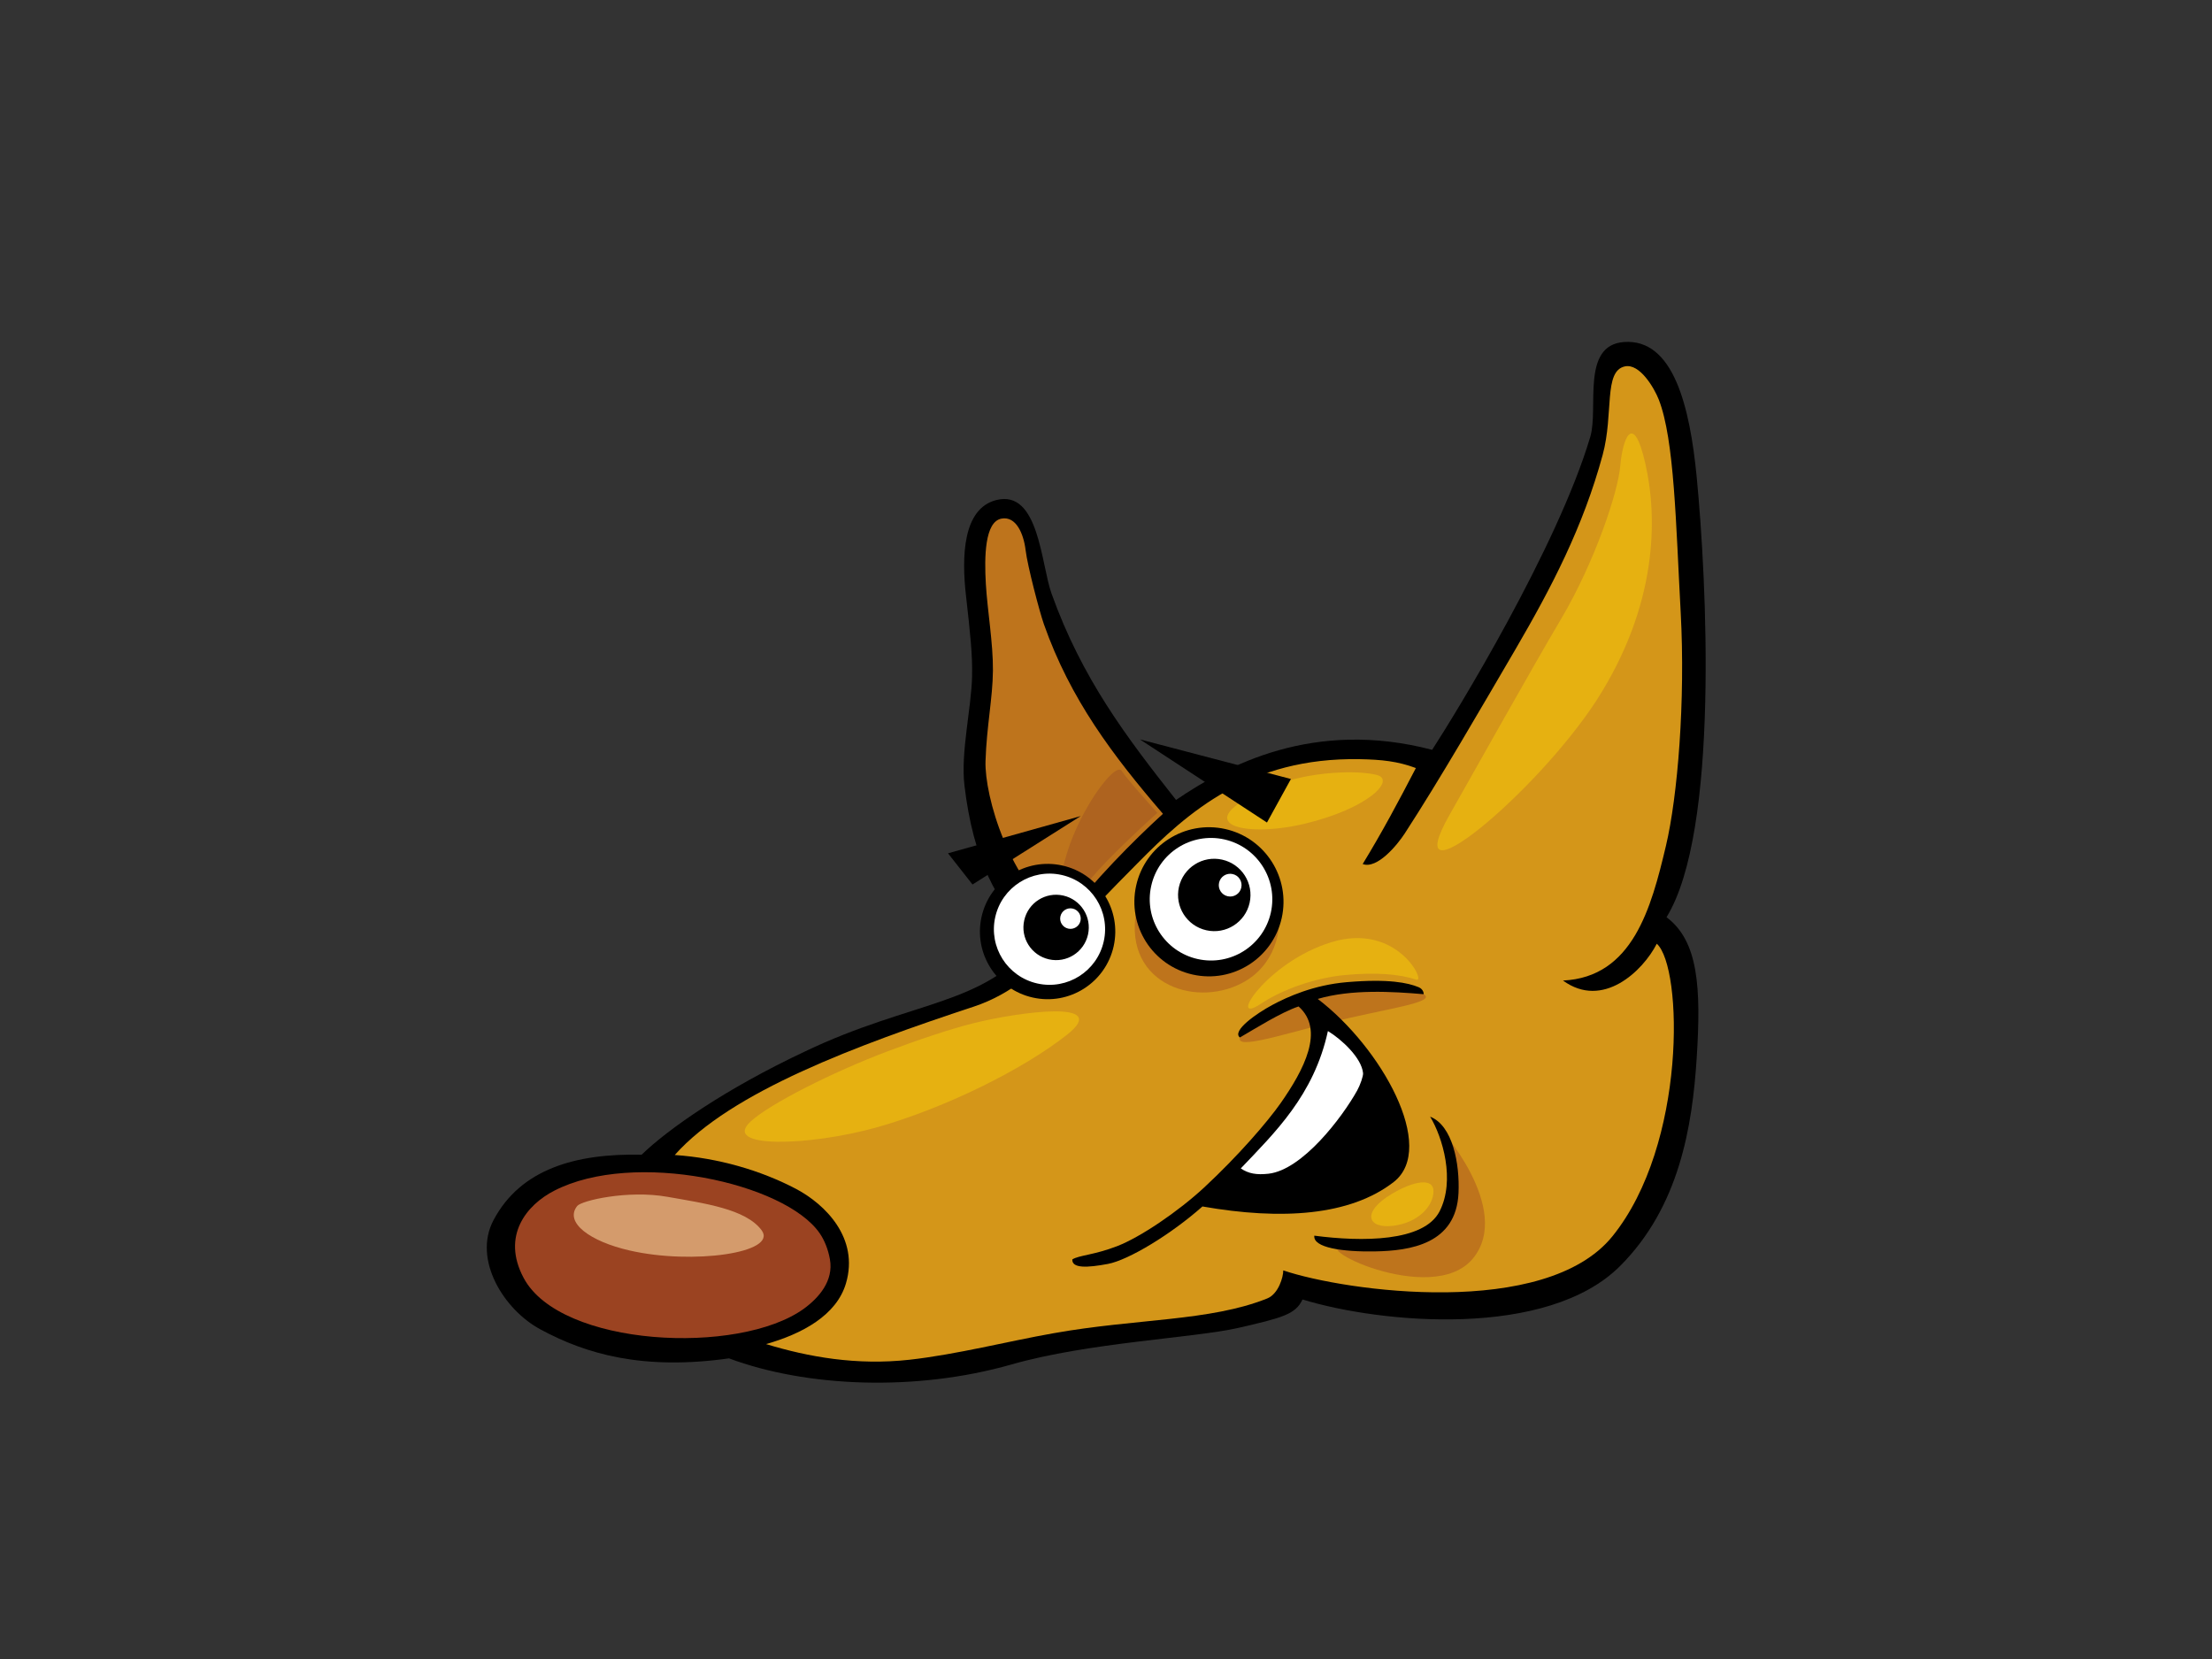 <?xml version="1.0" encoding="utf-8"?>
<!-- Generator: Adobe Illustrator 17.0.0, SVG Export Plug-In . SVG Version: 6.00 Build 0)  -->
<!DOCTYPE svg PUBLIC "-//W3C//DTD SVG 1.1//EN" "http://www.w3.org/Graphics/SVG/1.1/DTD/svg11.dtd">
<svg version="1.1" id="Layer_1" xmlns="http://www.w3.org/2000/svg" xmlns:xlink="http://www.w3.org/1999/xlink" x="0px" y="0px"
	 width="800px" height="600px" viewBox="0 0 800 600" enable-background="new 0 0 800 600" xml:space="preserve">
<rect x="0" y="0" width="800" height="600" fill="#333333" stroke="none"/>
<g>
	<path fill-rule="evenodd" clip-rule="evenodd" d="M585.995,457.806c21.346-21.414,26.061-50.322,27.648-75.323
		c1.596-25.14,0.653-42.12-10.924-50.755c19.165-31.112,14.507-122.077,10.924-159.129c-2.498-25.748-8.478-50.272-26.373-48.899
		c-15.547,1.201-9.056,23.919-12.108,34.228c-11.878,40.055-48.704,100.199-57.212,113.255
		c-42.944-11.236-74.265,5.633-92.62,18.125c-17.906-22.695-34.017-43.868-45.034-74.66c-3.788-10.514-4.531-37.698-19.942-33.806
		c-12.202,3.057-12.589,20.536-10.99,34.613c1.596,14.091,2.371,21.507,2.199,29.12c-0.258,11.71-4.18,27.577-2.747,39.56
		c3.178,26.574,11.328,42.304,25.274,56.041c-17.638,23.526-44.273,21.573-82.966,40.106
		c-28.741,13.506-49.448,28.023-59.077,37.332c-23.887-0.517-43.779,5.191-53.555,23.661c-7.565,14.22,3.703,32.428,17.032,39.555
		c16.365,8.838,36.885,14.843,68.13,10.441c28.021,10.438,67.581,12.087,102.194,2.197c27.891-7.965,65.827-9.554,81.866-13.187
		c16.048-3.669,20.879-4.943,23.356-10.307C499.361,478.636,559.606,484.283,585.995,457.806z"/>
	<path fill-rule="evenodd" clip-rule="evenodd" fill="#D49619" d="M583.125,447.16c26.926-33.218,25.511-97.363,16.076-105.851
		c-5.023,9.854-19.519,23.823-33.925,13.318c25.214-1.196,31.912-26.251,37.228-48.696c4.244-17.923,7.075-52.395,5.34-84.459
		c-1.741-32.025-2.259-62.476-7.931-76.972c-1.607-4.099-6.852-13.164-12.26-11.984c-7.77,1.688-3.97,17.008-8.02,31.977
		c-7.094,26.178-18.581,48.089-31.499,70.26c-12.894,22.01-27.206,46.84-40.082,66.672c-2.696,4.149-9.969,13.007-15.218,11.07
		c7.119-11.685,12.794-22.325,19.238-34.723c-6.62-2.459-12.37-3.062-20.388-3.209c-39.815-0.679-61.995,19.047-80.356,37.718
		c-9.67,9.764-18.893,19.139-27.091,28.699c-7.949,9.228-18.342,18.552-32.085,23.087c-42.198,13.93-87.76,30.751-108.116,53.651
		c15.74,1.093,31.01,5.52,43.866,12.26c10.45,5.527,22.919,17.713,18.045,34.187c-3.425,11.566-15.844,18.229-28.894,21.941
		c15.333,4.66,32.761,7.788,51.884,5.661c16.979-1.886,35.693-6.702,52.017-9.575c29.992-5.367,56.614-4.274,77.358-12.589
		c4.042-1.628,5.81-7.692,5.803-10.148C486.724,467.098,558.895,477.047,583.125,447.16z"/>
	<path fill-rule="evenodd" clip-rule="evenodd" fill="#BE741C" d="M487.059,450.673c8.639,0.704,22.428,0.984,29.895-3.79
		c7.473-4.791,9.715-15.045,8.962-22.348c-0.752-7.292-3.375-13.828-4.87-15.993c-1.5-2.166,26.564,28.597,11.609,46.673
		C517.721,473.134,470.238,449.318,487.059,450.673z"/>
	<path fill-rule="evenodd" clip-rule="evenodd" fill="#BE741C" d="M449.392,373.737c2.498-3.1,12.188-9.104,28.843-14.157
		c16.664-5.095,31.693-3.032,36.675-0.014c4.987,3.029-14.249,5.29-33.75,10.236C461.67,374.692,443.791,380.671,449.392,373.737z"
		/>
	<path fill-rule="evenodd" clip-rule="evenodd" fill="#BE741C" d="M411.435,327.157c2.846-11.92,14.608-27.434,31.13-24.729
		c20.633,3.381,29.706,40.915,6.645,53.09C431.569,364.834,404.746,355.16,411.435,327.157z"/>
	<path fill-rule="evenodd" clip-rule="evenodd" d="M517.228,403.858c8.14,3.184,10.747,16.973,10.263,27.631
		c-0.837,18.399-17.375,20.894-30.367,21.102c-11.4,0.188-22.32-1.302-21.783-5.696c17.228,2.257,39.648,2.3,45.325-8.835
		C526.352,426.889,521.789,411.388,517.228,403.858z"/>
	<path fill-rule="evenodd" clip-rule="evenodd" d="M514.909,359.566c-11.54-0.98-26.177-1.85-38.329,1.713
		c23.026,17.539,43.272,53.821,27.493,66.194c-15.761,12.253-40.613,13.881-69.191,8.863
		c-11.376,10.102-26.757,19.393-34.219,20.787s-13.014,1.653-12.842-1.635c2.424-1.532,7.786-1.553,16.212-4.798
		c8.428-3.262,22.031-12.49,31.42-21.173c12.417-11.538,22.91-23.721,27.71-30.55c8.435-12.055,16.055-26.491,6.484-34.969
		c-6.266,2.07-15.866,8.12-21.232,11.227c-3.016-2.455,6.167-8.775,11.701-11.751c5.536-2.979,15.046-7.253,26.981-8.262
		c15.232-1.291,22.141,0.248,25.946,1.805C514.907,357.782,514.909,359.453,514.909,359.566z"/>
	<path fill-rule="evenodd" clip-rule="evenodd" fill="#FFFFFF" d="M448.748,422.575c12.17-12.816,26.473-26.441,31.509-49.681
		c4.884,2.965,12.158,9.607,12.718,15.236c0.094,0.994-0.999,4.214-2.133,6.263c-5.392,9.688-19.786,28.727-32.085,30.1
		C454.459,424.967,451.547,424.472,448.748,422.575z"/>
	<path fill-rule="evenodd" clip-rule="evenodd" fill="#BE741C" d="M384.537,332.952c-19.561-13.567-28.497-45.118-28.112-57.655
		c0.391-12.543,2.599-22.802,2.682-32.772c0.081-9.969-1.985-21.587-2.563-31.349c-0.572-9.76-0.41-22.473,5.652-23.612
		c5.302-0.995,8.025,5.536,8.725,11.386c0.701,5.853,5.094,22.497,6.609,26.778c9.55,27.147,24.894,47.469,43.065,68.595
		C409.526,304.423,396.031,318.086,384.537,332.952z"/>
	<path fill-rule="evenodd" clip-rule="evenodd" fill="#9B4321" d="M300.156,455.471c1.375,7.749-3.979,13.874-9.419,17.84
		c-23.524,17.016-88.187,13.856-101.387-11.195c-8.081-15.211,1.162-26.399,11.084-31.473c28.747-14.861,83.516-2.862,96.047,15.427
		C298.086,448.419,299.479,451.636,300.156,455.471z"/>
	<path fill-rule="evenodd" clip-rule="evenodd" fill="#D49B6C" d="M241.253,432.823c13.596,2.409,28.489,4.405,34.196,12.115
		c6.024,8.177-25.028,12.547-47.742,7.317c-14.258-3.245-23.714-10.113-18.949-16.096C210.302,434.213,227,430.324,241.253,432.823z
		"/>
	<path fill-rule="evenodd" clip-rule="evenodd" fill="#E6B111" d="M271.584,405.503c6.967-6.301,29.101-17.596,49.566-25.334
		c9.877-3.74,22.355-7.996,31.047-10.144c16.43-4.058,49.853-8.648,33.798,4.133c-16.03,12.664-44.029,26.487-68.684,33.511
		C292.669,414.593,260.551,415.488,271.584,405.503z"/>
	<path fill-rule="evenodd" clip-rule="evenodd" fill="#E6B111" d="M460.714,284.186c12.933-5.325,30.502-5.69,37.281-3.903
		c6.784,1.794-2.992,12.12-26.318,17.67C448.364,303.443,428.387,297.355,460.714,284.186z"/>
	<path fill-rule="evenodd" clip-rule="evenodd" fill="#E6B111" d="M524.366,294.496c9.339-16.439,29.497-52.538,40.363-70.877
		c12.115-20.538,20.485-45.741,21.262-55.109c0.782-9.371,4.593-20.519,9.084-0.798c4.48,19.774,4.39,51.162-17.569,85.425
		C555.61,286.971,504.462,329.304,524.366,294.496z"/>
	<path fill-rule="evenodd" clip-rule="evenodd" fill="#E6B111" d="M503.475,431.722c7.57-4.501,14.958-5.997,14.962-0.892
		c0.004,5.105-5.224,11.344-14.567,12.497C494.525,444.481,492.271,438.349,503.475,431.722z"/>
	<path fill-rule="evenodd" clip-rule="evenodd" fill="#AE631F" d="M382.617,324.724c-0.412,5.088,0.977,7.252,2.705,5.067
		c0,0,5.948-9.088,14.916-18.291c8.977-9.254,18.344-17.52,18.344-17.52s-10.992-12.099-12.897-15.162
		c-1.902-3.057-11.623,9.113-17.55,23.461C384.958,309.948,383.089,318.847,382.617,324.724z"/>
	<path fill-rule="evenodd" clip-rule="evenodd" fill="#E6B111" d="M456.116,362.959c7.745-5.166,19.662-9.337,30.335-10.328
		c11.102-1.03,19.494-0.389,25.819,1.68c3.599,1.175-6.986-20.862-30.723-13.559C457.824,347.964,443.431,371.419,456.116,362.959z"
		/>
	<g>
		<path d="M463.552,332.011c-3.245,14.537-17.658,23.705-32.202,20.45c-14.54-3.241-23.685-17.649-20.435-32.193
			c3.232-14.519,17.647-23.678,32.193-20.444C457.629,303.071,466.784,317.479,463.552,332.011z"/>
		<path fill="#FFFFFF" d="M459.621,330.051c-2.677,11.937-14.512,19.462-26.472,16.798c-11.944-2.668-19.467-14.518-16.794-26.451
			c2.655-11.949,14.509-19.47,26.445-16.809C454.738,306.259,462.269,318.105,459.621,330.051z"/>
	</g>
	<g>
		<path d="M451.941,326.521c-1.58,7.05-8.577,11.512-15.637,9.925c-7.05-1.568-11.503-8.563-9.932-15.625
			c1.582-7.049,8.575-11.505,15.632-9.921C449.059,312.478,453.519,319.461,451.941,326.521z"/>
		<path fill="#FFFFFF" d="M448.921,321.034c-0.48,2.213-2.682,3.602-4.903,3.112c-2.231-0.49-3.623-2.696-3.129-4.908
			c0.497-2.224,2.7-3.623,4.92-3.126C448.021,316.604,449.431,318.81,448.921,321.034z"/>
	</g>
	<g>
		<path d="M402.77,342.235c-2.953,13.198-16.029,21.502-29.214,18.548c-13.194-2.926-21.502-16.007-18.564-29.198
			c2.955-13.191,16.029-21.504,29.218-18.56C397.398,315.962,405.698,329.044,402.77,342.235z"/>
		<path fill="#FFFFFF" d="M399.189,340.441c-2.417,10.848-13.164,17.677-24.006,15.25c-10.838-2.417-17.665-13.162-15.243-23.995
			c2.416-10.843,13.161-17.674,23.998-15.259C394.784,318.861,401.609,329.612,399.189,340.441z"/>
	</g>
	<g>
		<path d="M393.492,337.989c-1.421,6.383-7.736,10.396-14.114,8.97c-6.373-1.422-10.395-7.742-8.955-14.109
			c1.408-6.376,7.724-10.387,14.098-8.968C390.886,325.306,394.909,331.622,393.492,337.989z"/>
		<path fill="#FFFFFF" d="M390.776,333.034c-0.444,1.995-2.44,3.257-4.441,2.816c-1.997-0.451-3.278-2.438-2.822-4.442
			c0.455-1.997,2.438-3.264,4.433-2.813C389.961,329.048,391.217,331.02,390.776,333.034z"/>
	</g>
	<polygon points="390.851,295.147 342.863,308.607 351.724,319.891 	"/>
	<polygon points="466.88,281.736 458.218,297.483 412.254,267.409 	"/>
</g>
</svg>
